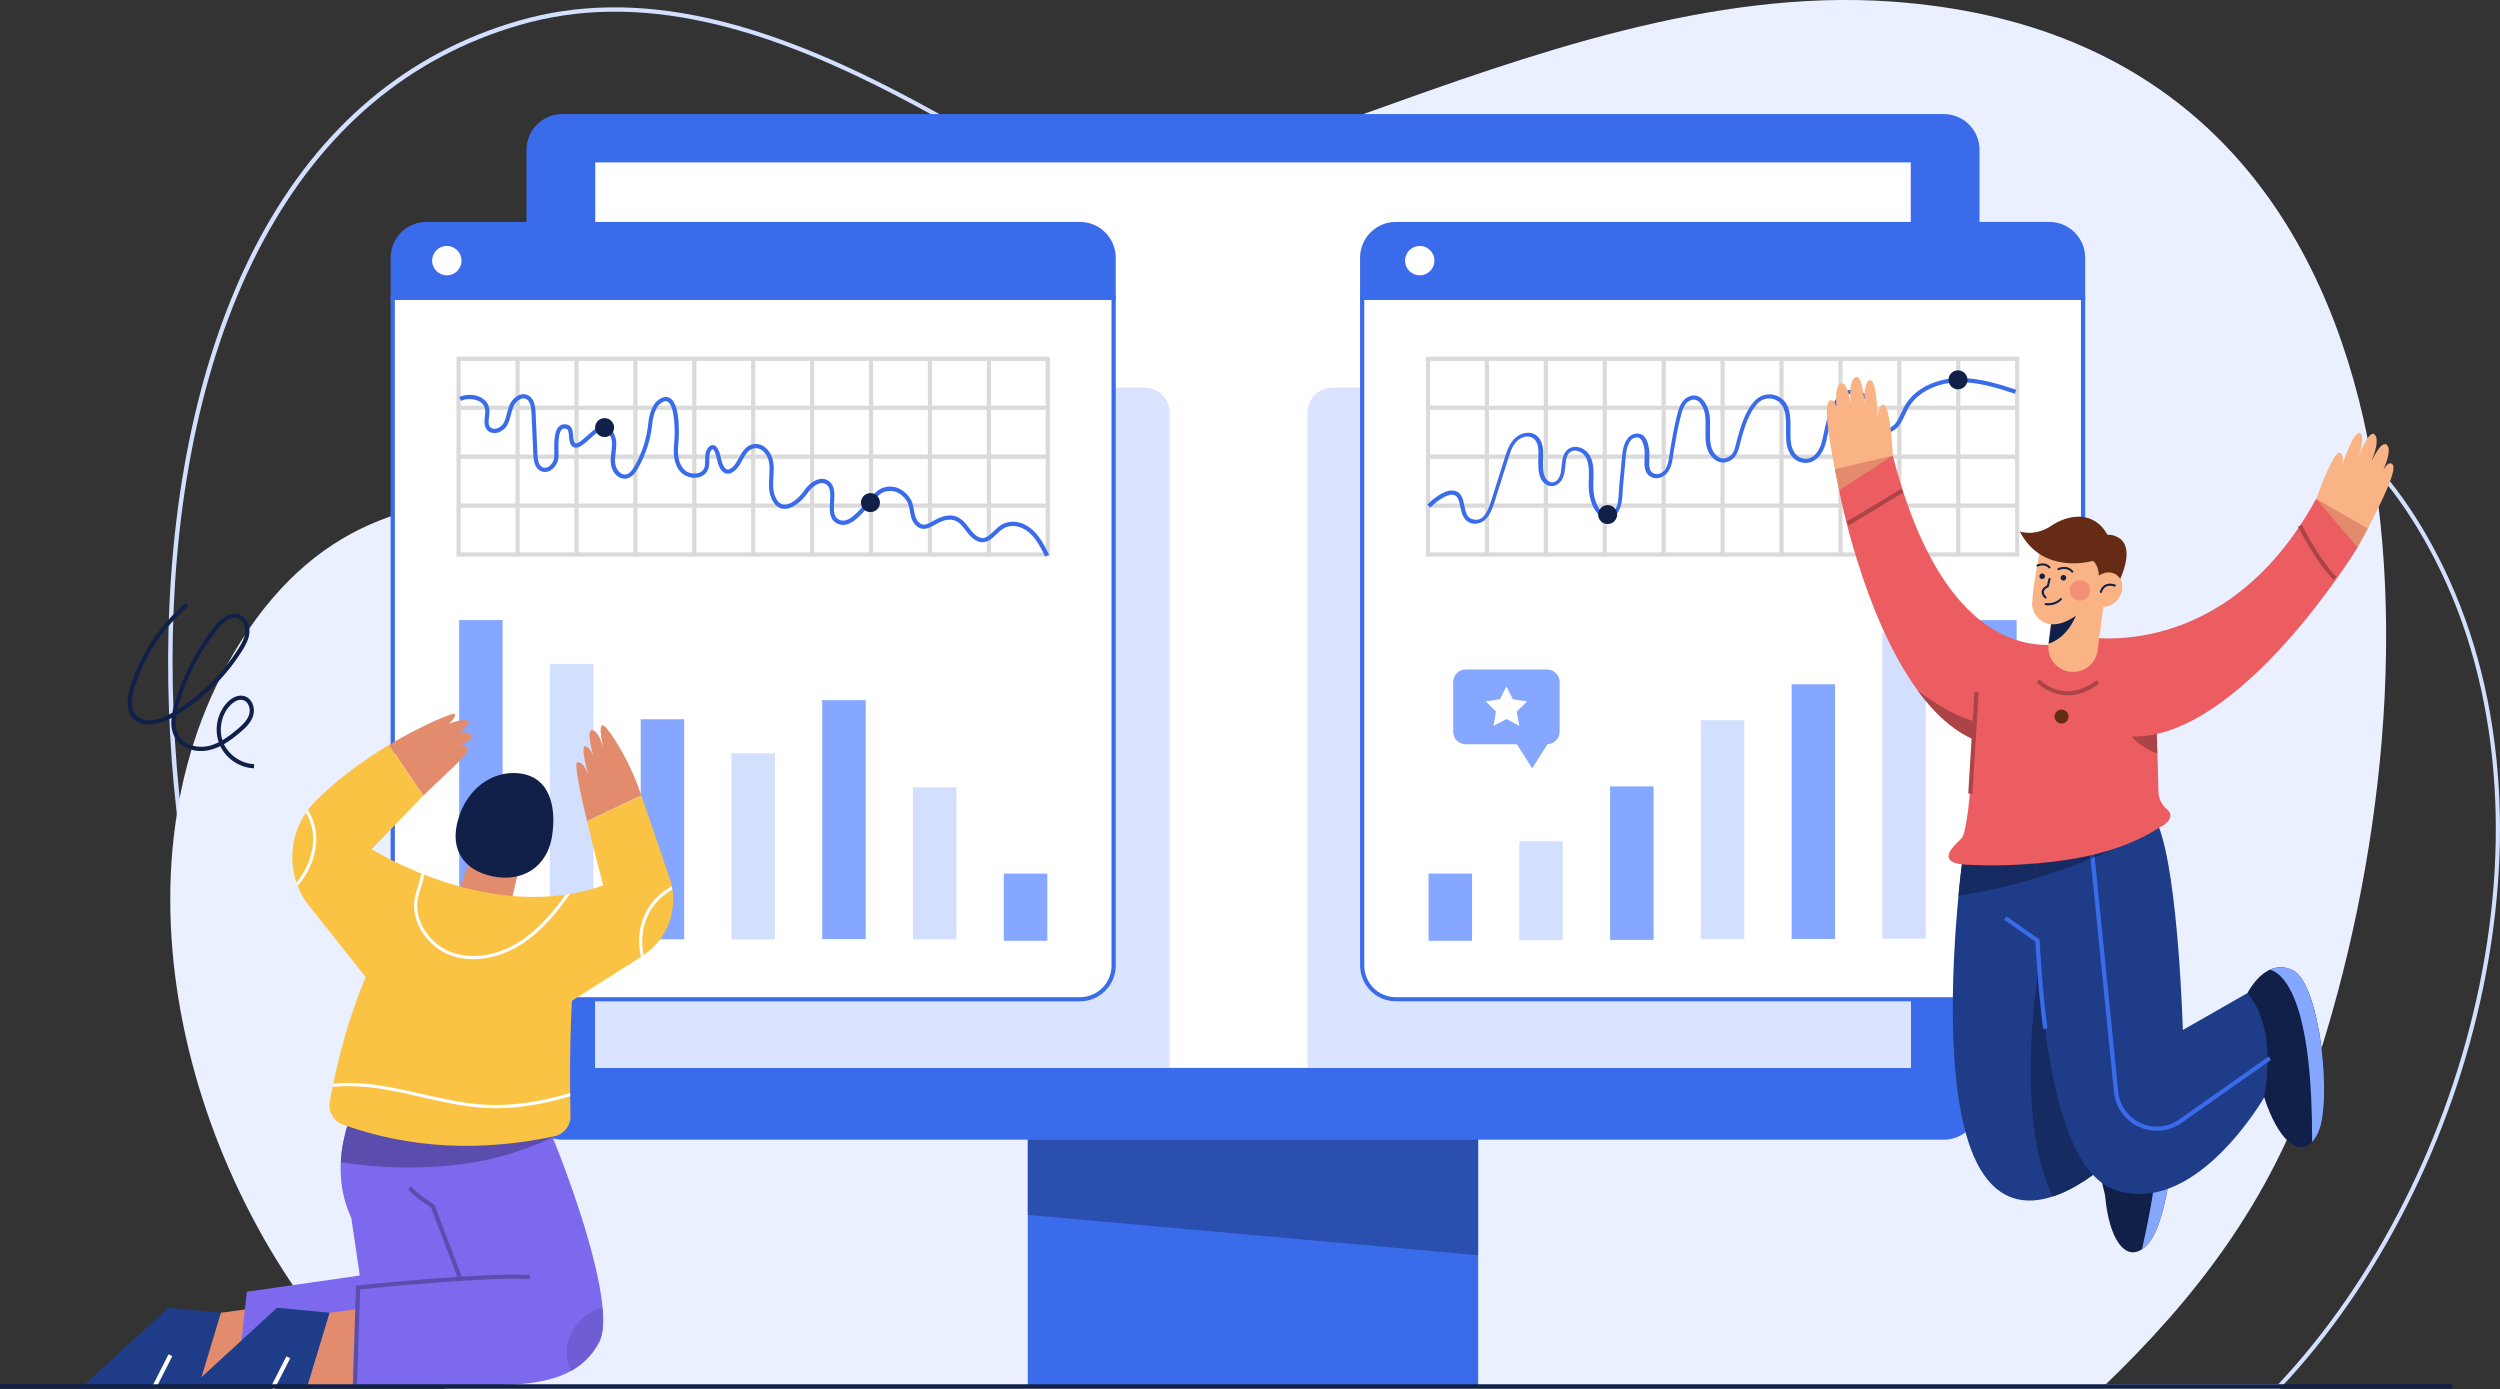 <?xml version="1.0" encoding="UTF-8"?>
<!DOCTYPE svg PUBLIC "-//W3C//DTD SVG 1.1//EN" "http://www.w3.org/Graphics/SVG/1.1/DTD/svg11.dtd">
<!-- Creator: CorelDRAW X6 -->
<svg xmlns="http://www.w3.org/2000/svg" xml:space="preserve" width="329.929mm" height="183.348mm" version="1.1" style="shape-rendering:geometricPrecision; text-rendering:geometricPrecision; image-rendering:optimizeQuality; fill-rule:evenodd; clip-rule:evenodd"
viewBox="0 0 30789 17110"
 xmlns:xlink="http://www.w3.org/1999/xlink">
 <rect x="0" y="0" width="30789" height="17110" fill="#333333" stroke="none"/>
 <defs>
  <style type="text/css">
   <![CDATA[
    .fil7 {fill:#102048;fill-rule:nonzero}
    .fil11 {fill:#162B62;fill-rule:nonzero}
    .fil9 {fill:#1F3C88;fill-rule:nonzero}
    .fil12 {fill:#213E89;fill-rule:nonzero}
    .fil3 {fill:#2A4FAF;fill-rule:nonzero}
    .fil2 {fill:#3A6BEA;fill-rule:nonzero}
    .fil20 {fill:#5B4DAD;fill-rule:nonzero}
    .fil17 {fill:#652B14;fill-rule:nonzero}
    .fil10 {fill:#677391;fill-rule:nonzero}
    .fil21 {fill:#6F5ED3;fill-rule:nonzero}
    .fil19 {fill:#7D69ED;fill-rule:nonzero}
    .fil8 {fill:#86A7FF;fill-rule:nonzero}
    .fil16 {fill:#AB4446;fill-rule:nonzero}
    .fil0 {fill:#D3DFFF;fill-rule:nonzero}
    .fil6 {fill:#DADADA;fill-rule:nonzero}
    .fil5 {fill:#DAE4FF;fill-rule:nonzero}
    .fil14 {fill:#E28B6D;fill-rule:nonzero}
    .fil1 {fill:#EAF0FF;fill-rule:nonzero}
    .fil15 {fill:#EB5D60;fill-rule:nonzero}
    .fil18 {fill:#F39176;fill-rule:nonzero}
    .fil13 {fill:#F9B384;fill-rule:nonzero}
    .fil22 {fill:#FBC343;fill-rule:nonzero}
    .fil4 {fill:white;fill-rule:nonzero}
   ]]>
  </style>
 </defs>
 <g id="Layer_x0020_1">
  <g id="_827013536">
   <path class="fil0" d="M5499 17048l22559 0c595,-634 1113,-1385 1541,-2232 431,-852 745,-1753 936,-2678 198,-961 251,-1902 158,-2797 -99,-954 -362,-1828 -783,-2597 -367,-672 -790,-1170 -1292,-1523 -447,-314 -948,-506 -1532,-586 -1087,-149 -2304,123 -3481,387 -770,172 -1566,351 -2320,410 -873,69 -1811,-40 -2786,-322 -829,-240 -1692,-602 -2639,-1108 -783,-418 -1555,-894 -2301,-1354 -859,-529 -1747,-1077 -2656,-1539 -820,-416 -1539,-690 -2200,-835 -835,-184 -1588,-173 -2302,34 -1355,392 -2415,1283 -3152,2648 -1515,2805 -1312,6977 -484,9667 269,872 642,1673 1142,2450 425,661 947,1308 1594,1977zm22581 52l-22603 0 -8 -8c-653,-675 -1179,-1327 -1608,-1993 -502,-781 -878,-1586 -1148,-2463 -452,-1466 -678,-3189 -638,-4853 45,-1895 435,-3573 1126,-4854 744,-1378 1815,-2277 3183,-2673 722,-209 1484,-220 2328,-34 665,147 1389,421 2213,840 911,463 1800,1011 2660,1541 746,460 1516,935 2298,1353 944,504 1804,865 2629,1104 969,280 1900,388 2768,320 750,-59 1545,-237 2313,-409 1182,-265 2403,-538 3500,-388 592,81 1100,276 1554,595 509,358 937,862 1308,1541 423,775 689,1656 789,2617 94,900 40,1847 -159,2813 -191,930 -508,1836 -940,2692 -432,855 -956,1613 -1558,2252l-7 8z"/>
   <path class="fil1" d="M28500 13192c1654,-4975 1547,-12699 -5208,-13173 -2209,-155 -4457,652 -6507,1388 -1697,609 -3873,1505 -4403,3426 -208,754 -268,2130 -1353,2051 -2882,-210 -6231,-2095 -8150,1158 -1649,2796 -513,6796 1756,9031l21274 0c1112,-1065 2055,-2273 2590,-3882z"/>
   <polygon class="fil2" points="12658,17071 18204,17071 18204,12354 12658,12354 "/>
   <polygon class="fil3" points="18204,15459 12658,14962 12658,14036 18204,14036 "/>
   <path class="fil2" d="M23938 14036l-17013 0c-243,0 -441,-197 -441,-441l0 -11749c0,-243 197,-441 441,-441l17013 0c244,0 441,197 441,441l0 11749c0,243 -197,441 -441,441z"/>
   <polygon class="fil4" points="7331,13152 23532,13152 23532,2000 7331,2000 "/>
   <path class="fil5" d="M14406 13152l-7075 0 0 -8379 6764 0c172,0 311,139 311,311l0 8068z"/>
   <path class="fil5" d="M23532 13152l-7430 0 0 -8068c0,-172 139,-311 311,-311l337 0 0 7119c0,243 198,441 441,441l6342 0 0 819z"/>
   <path class="fil4" d="M4837 11892c0,229 186,415 415,415l8048 0c229,0 415,-186 415,-415l0 -8225 -8878 0 0 8225z"/>
   <path class="fil2" d="M4863 3693l0 8199c0,214 174,389 389,389l8048 0c214,0 389,-174 389,-389l0 -8199 -8826 0zm8437 8639l-8048 0c-243,0 -441,-198 -441,-441l0 -8251 8930 0 0 8251c0,243 -198,441 -441,441z"/>
   <path class="fil2" d="M13301 2759l-8048 0c-229,0 -415,186 -415,415l0 494 8878 0 0 -494c0,-229 -186,-415 -415,-415z"/>
   <path class="fil2" d="M4863 3642l8826 0 0 -468c0,-214 -174,-389 -389,-389l-8048 0c-214,0 -389,174 -389,389l0 468zm8878 52l-8930 0 0 -520c0,-243 198,-441 441,-441l8048 0c243,0 441,198 441,441l0 520z"/>
   <path class="fil4" d="M5684 3210c0,100 -81,181 -181,181 -100,0 -181,-81 -181,-181 0,-100 81,-181 181,-181 100,0 181,81 181,181z"/>
   <path class="fil6" d="M5674 6803l7204 0 0 -2358 -7204 0 0 2358zm7256 52l-7308 0 0 -2462 7308 0 0 2462z"/>
   <polygon class="fil6" points="5648,6253 12904,6253 12904,6201 5648,6201 "/>
   <polygon class="fil6" points="5648,5650 12904,5650 12904,5598 5648,5598 "/>
   <polygon class="fil6" points="5648,5047 12904,5047 12904,4996 5648,4996 "/>
   <polygon class="fil6" points="12153,6829 12205,6829 12205,4419 12153,4419 "/>
   <polygon class="fil6" points="11427,6829 11479,6829 11479,4419 11427,4419 "/>
   <polygon class="fil6" points="10702,6829 10753,6829 10753,4419 10702,4419 "/>
   <polygon class="fil6" points="9976,6829 10028,6829 10028,4419 9976,4419 "/>
   <polygon class="fil6" points="9250,6829 9302,6829 9302,4419 9250,4419 "/>
   <polygon class="fil6" points="8525,6829 8577,6829 8577,4419 8525,4419 "/>
   <polygon class="fil6" points="7799,6829 7851,6829 7851,4419 7799,4419 "/>
   <polygon class="fil6" points="7074,6829 7125,6829 7125,4419 7074,4419 "/>
   <polygon class="fil6" points="6348,6829 6400,6829 6400,4419 6348,4419 "/>
   <path class="fil2" d="M12872 6854c-50,-101 -107,-216 -196,-294 -105,-91 -235,-108 -332,-43 -20,14 -42,34 -64,56 -62,60 -138,134 -236,94 -71,-29 -112,-83 -152,-136 -25,-33 -49,-65 -80,-90 -73,-60 -165,-55 -287,15l-8 5c-74,42 -165,95 -251,-5 -41,-47 -51,-106 -61,-163 -8,-48 -17,-94 -42,-130 -74,-105 -178,-142 -283,-101 -53,21 -115,93 -181,169 -95,111 -201,234 -315,234 -27,0 -55,-7 -84,-23 -90,-51 -84,-163 -78,-262 5,-92 11,-178 -50,-216 -77,-49 -178,38 -226,108 -73,105 -194,206 -300,194 -45,-5 -108,-33 -149,-138 -33,-83 -28,-174 -23,-261 3,-60 7,-117 -2,-170 -13,-81 -78,-189 -181,-176 -73,9 -110,75 -148,146 -21,39 -43,80 -73,110 -45,47 -88,65 -129,54 -48,-13 -84,-64 -105,-148 -1,-4 -2,-9 -4,-16 -26,-116 -46,-133 -54,-135 -1,0 -7,1 -17,13 -26,30 -26,74 -26,122 0,40 0,82 -16,119 -22,50 -68,85 -129,95 -75,13 -159,-15 -208,-68 -71,-77 -97,-195 -80,-351 14,-126 12,-463 -79,-515 -23,-13 -53,-5 -91,23 -55,41 -89,152 -98,243 -19,194 -80,386 -177,555 -30,52 -74,114 -143,126 -37,6 -74,-4 -107,-28 -45,-34 -77,-93 -84,-154 -6,-50 0,-99 6,-146 5,-38 9,-73 8,-109 -2,-75 -44,-157 -111,-163 -35,-3 -102,57 -155,105 -79,70 -146,131 -203,110 -32,-12 -51,-45 -58,-103 -1,-10 -2,-21 -3,-32 -3,-50 -8,-89 -37,-95 -27,-6 -40,2 -48,8 -48,40 -46,185 -44,272 1,43 1,78 -3,98 -12,59 -54,115 -104,141 -37,19 -76,20 -110,4 -76,-35 -89,-127 -93,-203l-23 -517c-3,-61 -13,-146 -69,-170 -19,-8 -40,-8 -62,1 -37,15 -73,52 -91,95 -12,29 -20,61 -29,94 -12,46 -24,94 -50,138 -29,50 -86,87 -141,93 -40,4 -76,-8 -101,-35 -44,-47 -37,-111 -31,-168 3,-28 7,-57 4,-83 -7,-57 -43,-88 -73,-104 -64,-35 -158,-38 -225,-6l-22 -47c82,-39 194,-36 272,7 58,32 92,82 99,144 4,31 0,64 -4,95 -6,52 -11,97 17,126 14,15 34,21 58,19 39,-4 81,-32 103,-68 22,-37 33,-79 44,-124 9,-33 17,-68 31,-101 24,-56 69,-103 119,-123 35,-14 70,-14 102,-1 83,36 97,140 100,215l23 517c3,62 12,135 63,159 20,9 42,8 65,-3 37,-19 68,-62 77,-105 3,-15 2,-50 2,-87 -2,-108 -5,-257 63,-313 25,-20 56,-27 92,-19 70,15 75,92 78,143 1,11 1,20 2,28 5,34 14,57 25,61 28,10 99,-53 151,-100 71,-63 138,-123 195,-118 99,9 155,117 158,214 1,40 -4,79 -8,116 -6,47 -11,90 -6,134 5,46 31,93 64,118 21,16 44,22 67,19 48,-8 82,-58 107,-100 93,-163 152,-347 170,-534 9,-95 46,-225 118,-280 56,-42 106,-51 148,-27 149,85 105,561 104,565 -16,140 7,245 67,311 38,41 102,62 161,52 25,-4 70,-18 90,-64 12,-27 12,-62 12,-98 0,-52 0,-111 38,-156 27,-32 53,-33 69,-29 51,13 74,96 92,174 1,6 2,11 3,14 15,62 41,103 68,110 27,7 58,-18 79,-40 25,-26 44,-62 65,-99 41,-75 88,-161 187,-173 125,-15 219,100 238,219 10,59 6,121 2,181 -5,82 -10,166 19,239 26,65 62,101 107,106 85,10 190,-82 252,-172 72,-104 195,-186 296,-123 87,54 80,165 74,263 -6,92 -11,178 52,214 109,62 224,-71 334,-199 70,-81 136,-158 201,-184 128,-50 256,-6 345,119 32,46 42,99 51,151 9,52 18,102 50,139 55,64 104,41 186,-6l8 -5c142,-81 254,-84 345,-10 36,29 63,65 89,99 37,49 72,96 130,119 62,25 112,-17 181,-83 24,-24 47,-46 71,-62 117,-79 272,-60 395,47 97,85 156,205 208,310l-47 23z"/>
   <path class="fil7" d="M7563 5266c0,64 -52,117 -117,117 -64,0 -117,-52 -117,-117 0,-64 52,-117 117,-117 64,0 117,52 117,117z"/>
   <path class="fil7" d="M10837 6190c0,64 -52,117 -117,117 -64,0 -117,-52 -117,-117 0,-64 52,-117 117,-117 64,0 117,52 117,117z"/>
   <polygon class="fil8" points="5655,11559 6190,11559 6190,7637 5655,7637 "/>
   <polygon class="fil0" points="6773,11563 7308,11563 7308,8177 6773,8177 "/>
   <polygon class="fil8" points="7891,11568 8426,11568 8426,8858 7891,8858 "/>
   <polygon class="fil0" points="9009,11570 9544,11570 9544,9277 9009,9277 "/>
   <polygon class="fil8" points="10126,11565 10662,11565 10662,8623 10126,8623 "/>
   <polygon class="fil0" points="11244,11568 11780,11568 11780,9696 11244,9696 "/>
   <polygon class="fil8" points="12362,11586 12898,11586 12898,10759 12362,10759 "/>
   <path class="fil4" d="M16776 3667l0 8225c0,229 186,415 415,415l8048 0c229,0 415,-186 415,-415l0 -8225 -8878 0z"/>
   <path class="fil2" d="M16802 3693l0 8199c0,214 174,389 389,389l8048 0c214,0 389,-174 389,-389l0 -8199 -8826 0zm8437 8639l-8048 0c-243,0 -441,-198 -441,-441l0 -8251 8930 0 0 8251c0,243 -198,441 -441,441z"/>
   <path class="fil2" d="M25654 3174c0,-229 -186,-415 -415,-415l-8048 0c-229,0 -415,186 -415,415l0 494 8878 0 0 -494z"/>
   <path class="fil2" d="M16802 3642l8826 0 0 -468c0,-214 -174,-389 -389,-389l-8048 0c-214,0 -389,174 -389,389l0 468zm8878 52l-8930 0 0 -520c0,-243 198,-441 441,-441l8048 0c243,0 441,198 441,441l0 520z"/>
   <path class="fil4" d="M17666 3210c0,100 -81,181 -181,181 -100,0 -181,-81 -181,-181 0,-100 81,-181 181,-181 100,0 181,81 181,181z"/>
   <polygon class="fil8" points="24301,11559 24836,11559 24836,7637 24301,7637 "/>
   <polygon class="fil0" points="23183,11560 23718,11560 23718,7791 23183,7791 "/>
   <polygon class="fil8" points="22065,11564 22600,11564 22600,8427 22065,8427 "/>
   <polygon class="fil0" points="20947,11565 21482,11565 21482,8870 20947,8870 "/>
   <polygon class="fil8" points="19829,11575 20365,11575 20365,9685 19829,9685 "/>
   <polygon class="fil0" points="18711,11579 19247,11579 19247,10360 18711,10360 "/>
   <polygon class="fil8" points="17593,11586 18129,11586 18129,10759 17593,10759 "/>
   <path class="fil8" d="M19052 8245l-1000 0c-86,0 -155,69 -155,155l0 611c0,86 69,155 155,155l629 0 189 297 189 -298c83,-3 149,-71 149,-154l0 -611c0,-86 -70,-155 -155,-155z"/>
   <polygon class="fil4" points="18552,8452 18631,8612 18808,8638 18680,8763 18710,8939 18552,8855 18394,8939 18424,8763 18296,8638 18473,8612 "/>
   <path class="fil6" d="M17613 6803l7204 0 0 -2358 -7204 0 0 2358zm7256 52l-7308 0 0 -2462 7308 0 0 2462z"/>
   <polygon class="fil6" points="17587,6253 24843,6253 24843,6201 17587,6201 "/>
   <polygon class="fil6" points="17587,5650 24843,5650 24843,5598 17587,5598 "/>
   <polygon class="fil6" points="17587,5047 24843,5047 24843,4996 17587,4996 "/>
   <polygon class="fil6" points="24091,6829 24143,6829 24143,4419 24091,4419 "/>
   <polygon class="fil6" points="23365,6829 23417,6829 23417,4419 23365,4419 "/>
   <polygon class="fil6" points="22640,6829 22692,6829 22692,4419 22640,4419 "/>
   <polygon class="fil6" points="21914,6829 21966,6829 21966,4419 21914,4419 "/>
   <polygon class="fil6" points="21189,6829 21241,6829 21241,4419 21189,4419 "/>
   <polygon class="fil6" points="20463,6829 20515,6829 20515,4419 20463,4419 "/>
   <polygon class="fil6" points="19738,6829 19789,6829 19789,4419 19738,4419 "/>
   <polygon class="fil6" points="19012,6829 19064,6829 19064,4419 19012,4419 "/>
   <polygon class="fil6" points="18286,6829 18338,6829 18338,4419 18286,4419 "/>
   <path class="fil2" d="M18180 6452c-13,0 -28,-1 -43,-4 -115,-23 -136,-127 -153,-210 -17,-86 -32,-140 -98,-145 -76,-6 -207,91 -271,159l-38 -36c49,-52 201,-184 313,-175 109,9 128,103 144,187 19,95 37,154 113,170 126,26 178,-103 224,-249l160 -508c25,-79 53,-168 116,-234 61,-65 174,-106 260,-54 65,39 98,114 98,224 0,20 -1,41 -1,63 -2,81 -5,172 24,236 14,30 40,53 68,62 21,6 42,3 61,-9 60,-39 68,-112 75,-190 5,-49 10,-99 29,-142 35,-80 119,-114 203,-83 173,63 165,272 160,411l-1 15c-4,99 7,237 81,337 29,40 68,62 105,60 32,-2 61,-22 83,-58 37,-63 42,-149 46,-233 1,-25 3,-49 5,-73l35 -367c14,-152 67,-243 153,-263 38,-9 72,-3 100,16 44,31 70,95 81,194 3,27 1,57 0,89 -5,105 -3,175 73,195 47,12 101,-21 126,-61 33,-52 42,-117 50,-180 2,-18 5,-36 8,-54 20,-123 46,-268 80,-409l0 -2c20,-79 46,-188 129,-236 63,-36 112,-26 143,-11 74,36 120,139 133,225 8,57 7,117 6,176 -2,78 -3,159 18,227 21,68 89,153 175,130 91,-25 110,-103 132,-195 4,-18 9,-36 14,-54 40,-143 95,-338 219,-464 76,-78 196,-95 292,-42 144,79 143,253 141,406 -1,79 -1,155 17,211 24,75 65,121 121,138 47,14 90,10 127,-13 70,-41 111,-137 127,-212l7 -33c33,-157 77,-372 179,-491 68,-80 160,-112 251,-87 98,27 174,115 193,224 2,13 5,26 7,40 6,42 12,82 27,119 21,52 57,83 101,89 48,7 100,-19 138,-67 28,-37 48,-80 69,-125 12,-27 25,-55 40,-82 136,-244 423,-339 645,-348 259,-9 510,72 731,144l-16 49c-217,-71 -463,-151 -713,-141 -209,8 -476,96 -602,321 -14,25 -26,52 -38,78 -21,46 -43,94 -75,135 -49,64 -119,96 -186,87 -62,-8 -114,-52 -142,-121 -17,-42 -24,-87 -31,-130 -2,-13 -4,-26 -6,-39 -16,-90 -77,-161 -156,-183 -71,-19 -143,6 -198,70 -93,109 -136,316 -168,468l-7 33c-24,112 -80,204 -152,246 -51,30 -108,36 -169,18 -73,-22 -127,-81 -156,-172 -21,-65 -20,-144 -20,-228 1,-145 2,-296 -115,-360 -75,-42 -170,-28 -230,33 -114,117 -167,305 -206,442 -5,17 -9,35 -13,52 -22,94 -48,200 -169,233 -108,29 -205,-61 -238,-165 -24,-77 -22,-162 -20,-244 1,-59 2,-115 -5,-167 -10,-73 -50,-160 -104,-186 -29,-14 -59,-11 -95,10 -64,37 -87,129 -105,203l-1 2c-34,140 -60,283 -80,405 -3,17 -5,34 -8,52 -9,69 -19,140 -58,201 -36,56 -110,102 -183,83 -123,-32 -116,-157 -112,-248 2,-30 3,-58 1,-81 -11,-103 -39,-143 -60,-158 -16,-11 -34,-14 -58,-8 -82,19 -106,144 -113,217l-34 367c-2,22 -3,46 -5,70 -4,86 -10,183 -54,257 -31,51 -75,81 -125,83 -55,3 -109,-27 -149,-82 -82,-112 -95,-263 -91,-370l1 -15c5,-131 12,-310 -126,-360 -59,-21 -114,1 -138,55 -16,35 -20,79 -25,126 -8,82 -17,176 -98,228 -32,21 -68,26 -104,16 -43,-12 -80,-46 -101,-90 -34,-75 -32,-173 -29,-260 1,-22 1,-42 1,-61 0,-90 -24,-150 -73,-179 -63,-38 -148,-5 -196,45 -55,58 -81,141 -104,214l-160 507c-35,111 -91,290 -242,290z"/>
   <path class="fil7" d="M19916 6337c0,64 -52,117 -117,117 -64,0 -117,-52 -117,-117 0,-64 52,-117 117,-117 64,0 117,52 117,117z"/>
   <path class="fil7" d="M24231 4678c0,64 -52,117 -117,117 -64,0 -117,-52 -117,-117 0,-64 52,-117 117,-117 64,0 117,52 117,117z"/>
   <path class="fil7" d="M28550 13947c-22,49 -48,87 -75,116 -170,181 -419,-19 -590,-548l-337 -691 130 -592c0,0 105,-213 280,-291 81,-36 175,-44 282,10 337,173 484,1624 311,1995z"/>
   <path class="fil8" d="M28550 13947c-22,49 -48,87 -75,116 6,-1599 -290,-2049 -518,-2122 81,-36 175,-44 282,10 337,173 484,1624 311,1995z"/>
   <path class="fil7" d="M26478 15288c-32,43 -65,75 -98,97 -206,139 -405,-111 -455,-664l-177 -748 256 -549c0,0 149,-184 337,-223 86,-18 180,-5 272,72 290,243 116,1691 -135,2015z"/>
   <path class="fil8" d="M26478 15288c-32,43 -65,75 -98,97 357,-1559 167,-2062 -39,-2184 86,-18 180,-5 272,72 290,243 116,1691 -135,2015z"/>
   <path class="fil9" d="M26226 14072c0,0 -187,206 -450,397 -147,107 -318,208 -494,266 -319,106 -656,69 -895,-339 -446,-759 -350,-2492 -267,-3364 31,-319 60,-523 60,-523l1490 -402 17 126 49 348 274 1953 216 1537z"/>
   <path class="fil10" d="M25574 14601c71,-41 139,-86 202,-132l0 0c0,0 0,0 0,0 -64,46 -131,91 -202,132z"/>
   <path class="fil11" d="M25282 14735c-407,-827 -264,-2223 -171,-2846 65,953 235,2112 666,2580 -63,46 -131,91 -202,132 -93,54 -192,101 -292,134l0 0z"/>
   <path class="fil9" d="M27885 13515c0,0 -862,1503 -1857,1131 -93,-35 -176,-95 -252,-178 -623,-676 -700,-2800 -705,-3653 -2,-223 2,-359 2,-359 0,0 299,-110 614,-224 331,-120 679,-245 712,-251 71,-14 132,60 184,192 246,619 300,2512 300,2512l794 -454c389,441 207,1283 207,1283z"/>
   <path class="fil2" d="M25164 12672c-59,-422 -92,-983 -97,-1074l-385 -271 30 -42 406 286 1 13c0,6 33,626 97,1082l-51 7z"/>
   <path class="fil2" d="M26562 13926c-81,0 -162,-19 -237,-56 -164,-82 -272,-239 -290,-421l-352 -3507 52 -5 352 3507c16,164 115,306 262,380 158,79 345,65 489,-37l1101 -776 30 42 -1101 776c-91,64 -198,97 -306,97z"/>
   <path class="fil11" d="M24119 11032c31,-319 60,-523 60,-523l1490 -402 17 126c-315,114 -614,224 -614,224 0,0 -3,136 -2,359l0 0c-291,87 -611,164 -952,216z"/>
   <path class="fil11" d="M25071 10816l0 0c-2,-223 2,-359 2,-359 0,0 299,-110 614,-224l0 0c8,-3 16,-6 24,-9l36 353c-3,1 -7,3 -10,4 -198,81 -422,162 -665,235zm725 -259l-35 -350c307,-111 607,-218 638,-225 6,-1 11,-2 17,-2 64,0 119,72 167,194 -160,91 -431,235 -787,383z"/>
   <path class="fil12" d="M25746 10578l-36 -353c17,-6 34,-12 50,-18l35 350c-16,7 -33,14 -50,20z"/>
   <path class="fil13" d="M23311 5611l-289 488 -372 -61c-17,-83 -35,-171 -52,-259 -77,-395 -139,-797 -68,-842 50,-33 77,35 91,97 -12,-106 -21,-276 47,-308 71,-34 109,144 125,250 -10,-103 -18,-282 52,-328 79,-51 108,210 118,322 -4,-90 -4,-271 64,-288 81,-19 97,386 99,472 0,-47 6,-177 73,-169 82,8 113,626 113,626z"/>
   <path class="fil14" d="M23311 5611l-289 488 -372 -61c-17,-83 -35,-171 -52,-259l713 -168z"/>
   <path class="fil15" d="M25578 7879l-1000 1151 -114 132c-330,-89 -610,-336 -843,-654 -683,-929 -971,-2469 -971,-2469l661 -428c751,2928 2267,2268 2267,2268z"/>
   <path class="fil16" d="M24602 8894l-24 136 -114 132c-330,-89 -610,-336 -843,-654 191,144 675,474 982,386z"/>
   <path class="fil15" d="M26628 10171c-515,344 -1156,443 -1759,477 -176,10 -352,13 -527,6 -85,-4 -184,0 -266,-27 -156,-52 -52,-181 78,-298 130,-117 182,-1892 182,-1892l1244 -557 959 285 20 726 11 388 13 475c3,81 39,157 102,210 93,80 26,155 -54,209z"/>
   <path class="fil16" d="M26568 9277c-190,-56 -316,-206 -316,-206l305 -181 11 388z"/>
   <path class="fil13" d="M28525 6143l137 551 373 48c40,-75 83,-154 125,-233 187,-356 362,-723 307,-787 -39,-46 -84,12 -115,67 42,-98 99,-259 44,-309 -58,-53 -145,107 -191,204 39,-96 98,-265 44,-329 -61,-72 -164,170 -205,275 30,-85 82,-258 21,-294 -72,-42 -204,342 -230,424 13,-45 45,-171 -22,-184 -81,-16 -287,568 -287,568z"/>
   <path class="fil14" d="M28525 6143l137 551 373 48c40,-75 83,-154 125,-233l-635 -366z"/>
   <path class="fil15" d="M25669 7840c0,0 1736,350 2856,-1697l510 599c0,0 -1442,2365 -2783,2329l-583 -1231z"/>
   <path class="fil16" d="M25466 8563c-233,0 -384,-159 -386,-161l38 -35c12,13 301,315 704,10l32 41c-143,109 -275,145 -387,145z"/>
   <polygon class="fil16" points="24291,9777 24240,9773 24317,8521 24369,8524 "/>
   <path class="fil16" d="M28739 7141c-216,-216 -428,-637 -437,-655l46 -23c2,4 216,431 427,641l-37 37z"/>
   <polygon class="fil16" points="22767,6471 22740,6427 23414,6021 23441,6065 "/>
   <path class="fil17" d="M25475 8825c0,48 -39,86 -86,86 -48,0 -86,-39 -86,-86 0,-48 39,-86 86,-86 48,0 86,39 86,86z"/>
   <path class="fil13" d="M25929 7279l-95 730c-22,167 -175,285 -342,264l0 0c-167,-22 -285,-175 -263,-342l94 -730 606 78z"/>
   <path class="fil7" d="M25588 7520c0,0 -83,314 -359,408l65 -504 293 95z"/>
   <path class="fil13" d="M25145 6685c0,0 -100,433 -118,741 -10,177 226,453 646,70l259 -246 20 -426 -388 -173 -419 33z"/>
   <path class="fil17" d="M25844 7226c0,0 39,-235 -68,-319 0,0 -618,187 -901,-361 0,0 184,67 390,-72 188,-127 511,-205 689,111 0,0 444,-21 114,640l-223 2z"/>
   <path class="fil13" d="M26092 7370c-70,101 -197,134 -282,75 -85,-60 -97,-190 -27,-291 70,-101 197,-134 282,-75 85,60 97,190 27,291z"/>
   <path class="fil7" d="M25185 7097c0,19 -15,35 -34,35 -19,0 -35,-15 -35,-35 0,-19 16,-35 35,-35 19,0 34,15 34,35z"/>
   <path class="fil7" d="M25447 7116c0,19 -15,35 -34,35 -19,0 -35,-15 -35,-35 0,-19 16,-35 35,-35 19,0 34,15 34,35z"/>
   <path class="fil7" d="M25192 7371c-3,0 -7,-1 -9,-4 -30,-29 -43,-58 -38,-86 7,-39 48,-63 64,-71l20 -82c2,-7 8,-11 16,-10 7,2 11,9 9,16l-23 95 -6 3c-1,0 -48,20 -54,54 -4,19 7,40 30,63 5,5 6,13 1,18 -3,3 -6,4 -9,4z"/>
   <path class="fil7" d="M25239 7000c-4,0 -7,-1 -10,-4 -53,-59 -131,-19 -131,-19 -6,3 -14,1 -17,-5 -3,-6 -1,-14 6,-17 1,-1 96,-49 162,24 5,5 4,14 -1,18 -2,2 -6,3 -8,3z"/>
   <path class="fil7" d="M25522 7052c-4,0 -7,-1 -10,-4 -65,-73 -151,-29 -155,-27 -6,3 -14,1 -17,-5 -3,-6 -1,-14 5,-17 1,-1 107,-56 186,33 5,5 4,14 -1,18 -2,2 -6,3 -8,3z"/>
   <path class="fil7" d="M25225 7455c-19,0 -31,-2 -33,-2 -7,-1 -12,-8 -11,-15 1,-7 8,-12 15,-11 1,0 108,17 176,-58 5,-5 13,-6 18,-1 5,5 6,13 1,18 -53,59 -125,69 -167,69z"/>
   <path class="fil18" d="M25616 7397c-69,0 -126,-56 -126,-126 0,-69 56,-126 126,-126 64,0 117,48 125,111 -3,16 -4,32 -3,47 -14,54 -63,94 -122,94z"/>
   <path class="fil18" d="M25737 7303c-1,-16 1,-31 3,-47 1,5 1,10 1,15 0,11 -2,22 -4,32z"/>
   <path class="fil7" d="M25874 7302l-3 0c-7,-2 -11,-9 -10,-16 1,-2 16,-58 66,-85 34,-18 75,-18 122,-2 7,2 10,10 8,17 -3,7 -10,10 -17,8 -40,-14 -74,-14 -101,0 -41,22 -53,68 -53,69 -1,6 -7,10 -12,10z"/>
   <polygon class="fil14" points="5790,10587 5589,11138 6250,11300 6412,10613 "/>
   <path class="fil7" d="M6796 10314c-58,341 -340,563 -741,476 -317,-69 -535,-306 -407,-718 108,-351 400,-574 723,-550 401,30 489,415 425,793z"/>
   <polygon class="fil9" points="2073,16106 1019,17074 2447,17074 2721,16167 "/>
   <path class="fil14" d="M3628 16046l-907 121 -274 907 1319 0c0,0 -117,-1050 -138,-1028z"/>
   <path class="fil19" d="M6323 15735l-944 1331 -6 8 -2462 0 0 -1 63 -565 42 -381 24 -219 1391 -199 -104 -708c-112,-239 -140,-479 -130,-688 18,-370 156,-643 156,-643l1287 -43 60 186 161 497 462 1425z"/>
   <polygon class="fil9" points="3412,16106 2358,17074 3786,17074 4060,16167 "/>
   <path class="fil14" d="M4967 16046l-907 121 -274 907 1319 0c0,0 -117,-1050 -138,-1028z"/>
   <path class="fil19" d="M7377 16530c-87,165 -207,279 -352,357 -322,176 -763,175 -1207,174 -147,0 -295,-1 -439,5 -90,4 -177,6 -260,8 -213,4 -397,3 -530,0 -20,0 -38,-1 -55,-1 -103,-3 -163,-5 -163,-5l31 -947 8 -264 1542 -130 -537 -1362 -214 -543 501 -9 871 -15 145 -3c0,0 27,62 70,167 6,14 11,28 18,44 181,443 558,1467 615,2099 17,182 7,331 -42,424z"/>
   <path class="fil20" d="M6804 14007c0,0 -406,209 -943,303 -135,24 -285,44 -447,55 -346,26 -753,19 -1216,-51 18,-370 156,-643 156,-643l1287 -43 60 186 871 -15 215 165 18 44z"/>
   <path class="fil21" d="M7025 16887c-29,-68 -45,-144 -45,-223 0,-271 187,-498 439,-558 5,54 8,105 8,153 0,113 -15,206 -50,272 -87,165 -207,279 -352,357l0 0z"/>
   <path class="fil20" d="M4397 17069l-52 -2 40 -1234 22 -2c15,-2 1551,-164 2117,-130l-3 52c-524,-32 -1893,107 -2086,127l-38 1189z"/>
   <path class="fil20" d="M5643 15753l-334 -881c-36,-22 -182,-115 -283,-224l38 -35c109,117 278,219 279,220l8 5 340 898 -48 18z"/>
   <polygon class="fil4" points="3379,17110 3333,17086 3527,16704 3574,16728 "/>
   <polygon class="fil4" points="1928,17084 1882,17060 2076,16678 2122,16702 "/>
   <path class="fil22" d="M4786 11442c-363,663 -588,1377 -725,2125 -22,121 46,241 162,283 838,301 1707,333 2604,144 118,-25 202,-131 199,-252 -9,-422 -18,-1401 75,-2024l-2315 -276z"/>
   <path class="fil14" d="M5377 9641c0,0 419,-376 390,-421 -33,-52 -98,-38 -130,-27 -11,5 -19,7 -19,7 0,0 7,-4 19,-7 54,-22 203,-88 164,-142 -33,-45 -140,-29 -140,-29 0,0 184,-144 84,-152 -99,-9 -217,45 -217,45 0,0 118,-110 62,-123 -29,-7 -379,131 -798,382 118,181 305,455 421,625l165 -159z"/>
   <path class="fil22" d="M8245 10809l-347 -1012 -668 317c92,389 199,790 199,790 -1380,492 -2851,-447 -2851,-447l634 -658c-116,-170 -303,-444 -421,-625 -298,179 -631,414 -910,697 -144,146 -239,334 -270,537l0 0c-39,250 22,506 168,713l817 1030 2419 192 892 -567c95,-61 177,-140 241,-234 146,-215 182,-487 98,-733z"/>
   <path class="fil4" d="M3768 10010c47,81 78,173 86,269 16,199 -59,414 -203,591 5,14 11,27 16,41 159,-187 243,-420 226,-635 -9,-108 -45,-211 -101,-300 -8,11 -16,23 -24,34z"/>
   <path class="fil4" d="M8273 10915c-121,66 -225,161 -296,280 -105,176 -131,392 -84,589l13 -8c7,-5 14,-10 21,-15 -40,-184 -14,-383 83,-546 65,-109 160,-198 269,-260 -2,-13 -4,-27 -6,-40z"/>
   <path class="fil4" d="M7022 13460c-340,102 -693,165 -1052,145 -262,-15 -522,-75 -775,-132 -141,-32 -287,-66 -432,-91 -245,-43 -464,-55 -659,-36 -3,13 -6,26 -8,40 195,-20 414,-9 661,34 144,25 289,58 430,91 254,58 516,118 781,133 46,3 93,4 139,4 312,0 619,-58 915,-147 0,-13 0,-27 0,-41z"/>
   <path class="fil4" d="M5183 10934c17,-52 33,-106 41,-162 -12,-5 -25,-10 -37,-15 -7,56 -24,109 -41,165 -16,49 -32,99 -40,151 -47,283 159,596 459,698 83,28 172,42 264,42 196,0 405,-63 593,-184 255,-163 445,-403 599,-620 -18,3 -36,5 -54,8 -148,205 -329,427 -566,579 -266,171 -574,222 -824,137 -283,-96 -477,-390 -433,-655 8,-49 24,-98 39,-145z"/>
   <path class="fil14" d="M7891 9775c-81,-237 -189,-464 -325,-674 -57,-87 -109,-158 -137,-167 -58,-19 -23,172 -1,272 9,34 14,58 14,58 0,0 -6,-24 -14,-58 -20,-75 -62,-196 -129,-214 -83,-22 -11,245 12,326 5,14 7,23 7,23 0,0 -3,-9 -7,-23 -12,-36 -41,-102 -97,-126 -78,-32 32,350 32,350 0,0 -60,-173 -138,-153 -37,9 35,362 121,724l668 -317 -8 -22z"/>
   <path class="fil7" d="M2889 7609c-91,0 -178,98 -216,146 -213,272 -377,591 -474,922 -6,20 -12,41 -17,63 305,-191 565,-450 756,-755 36,-58 76,-126 82,-200 5,-62 -22,-139 -83,-166 -16,-7 -32,-10 -48,-10zm78 1009c-50,0 -101,35 -135,72 -103,111 -139,282 -93,426 64,-38 124,-84 181,-132 62,-52 124,-108 148,-183 13,-40 9,-88 -11,-125 -10,-19 -28,-43 -60,-53 -10,-3 -20,-5 -30,-5zm162 844c-176,-6 -340,-115 -416,-273 -45,22 -91,39 -141,50 -164,36 -332,-23 -409,-142 -50,-78 -59,-167 -50,-255 -163,86 -378,129 -489,-14 -83,-107 -52,-255 -22,-357 120,-403 363,-773 685,-1043l33 40c-314,263 -552,625 -669,1018 -43,145 -39,244 13,311 61,78 215,121 451,-15 2,-1 5,-3 7,-4 8,-40 18,-78 28,-114 100,-337 267,-662 483,-939 108,-138 226,-194 324,-152 88,38 121,139 115,217 -7,85 -50,160 -89,223 -204,325 -485,600 -814,797 -14,90 -11,183 38,259 76,118 237,145 355,120 46,-10 90,-27 132,-48 -57,-165 -18,-357 101,-486 67,-73 149,-103 218,-81 39,12 70,39 90,79 26,49 31,111 14,164 -28,88 -99,153 -164,207 -61,51 -125,101 -195,141 67,140 217,240 372,246l-2 52z"/>
   <polygon class="fil7" points="0,17100 30200,17100 30200,17048 0,17048 "/>
  </g>
 </g>
</svg>

